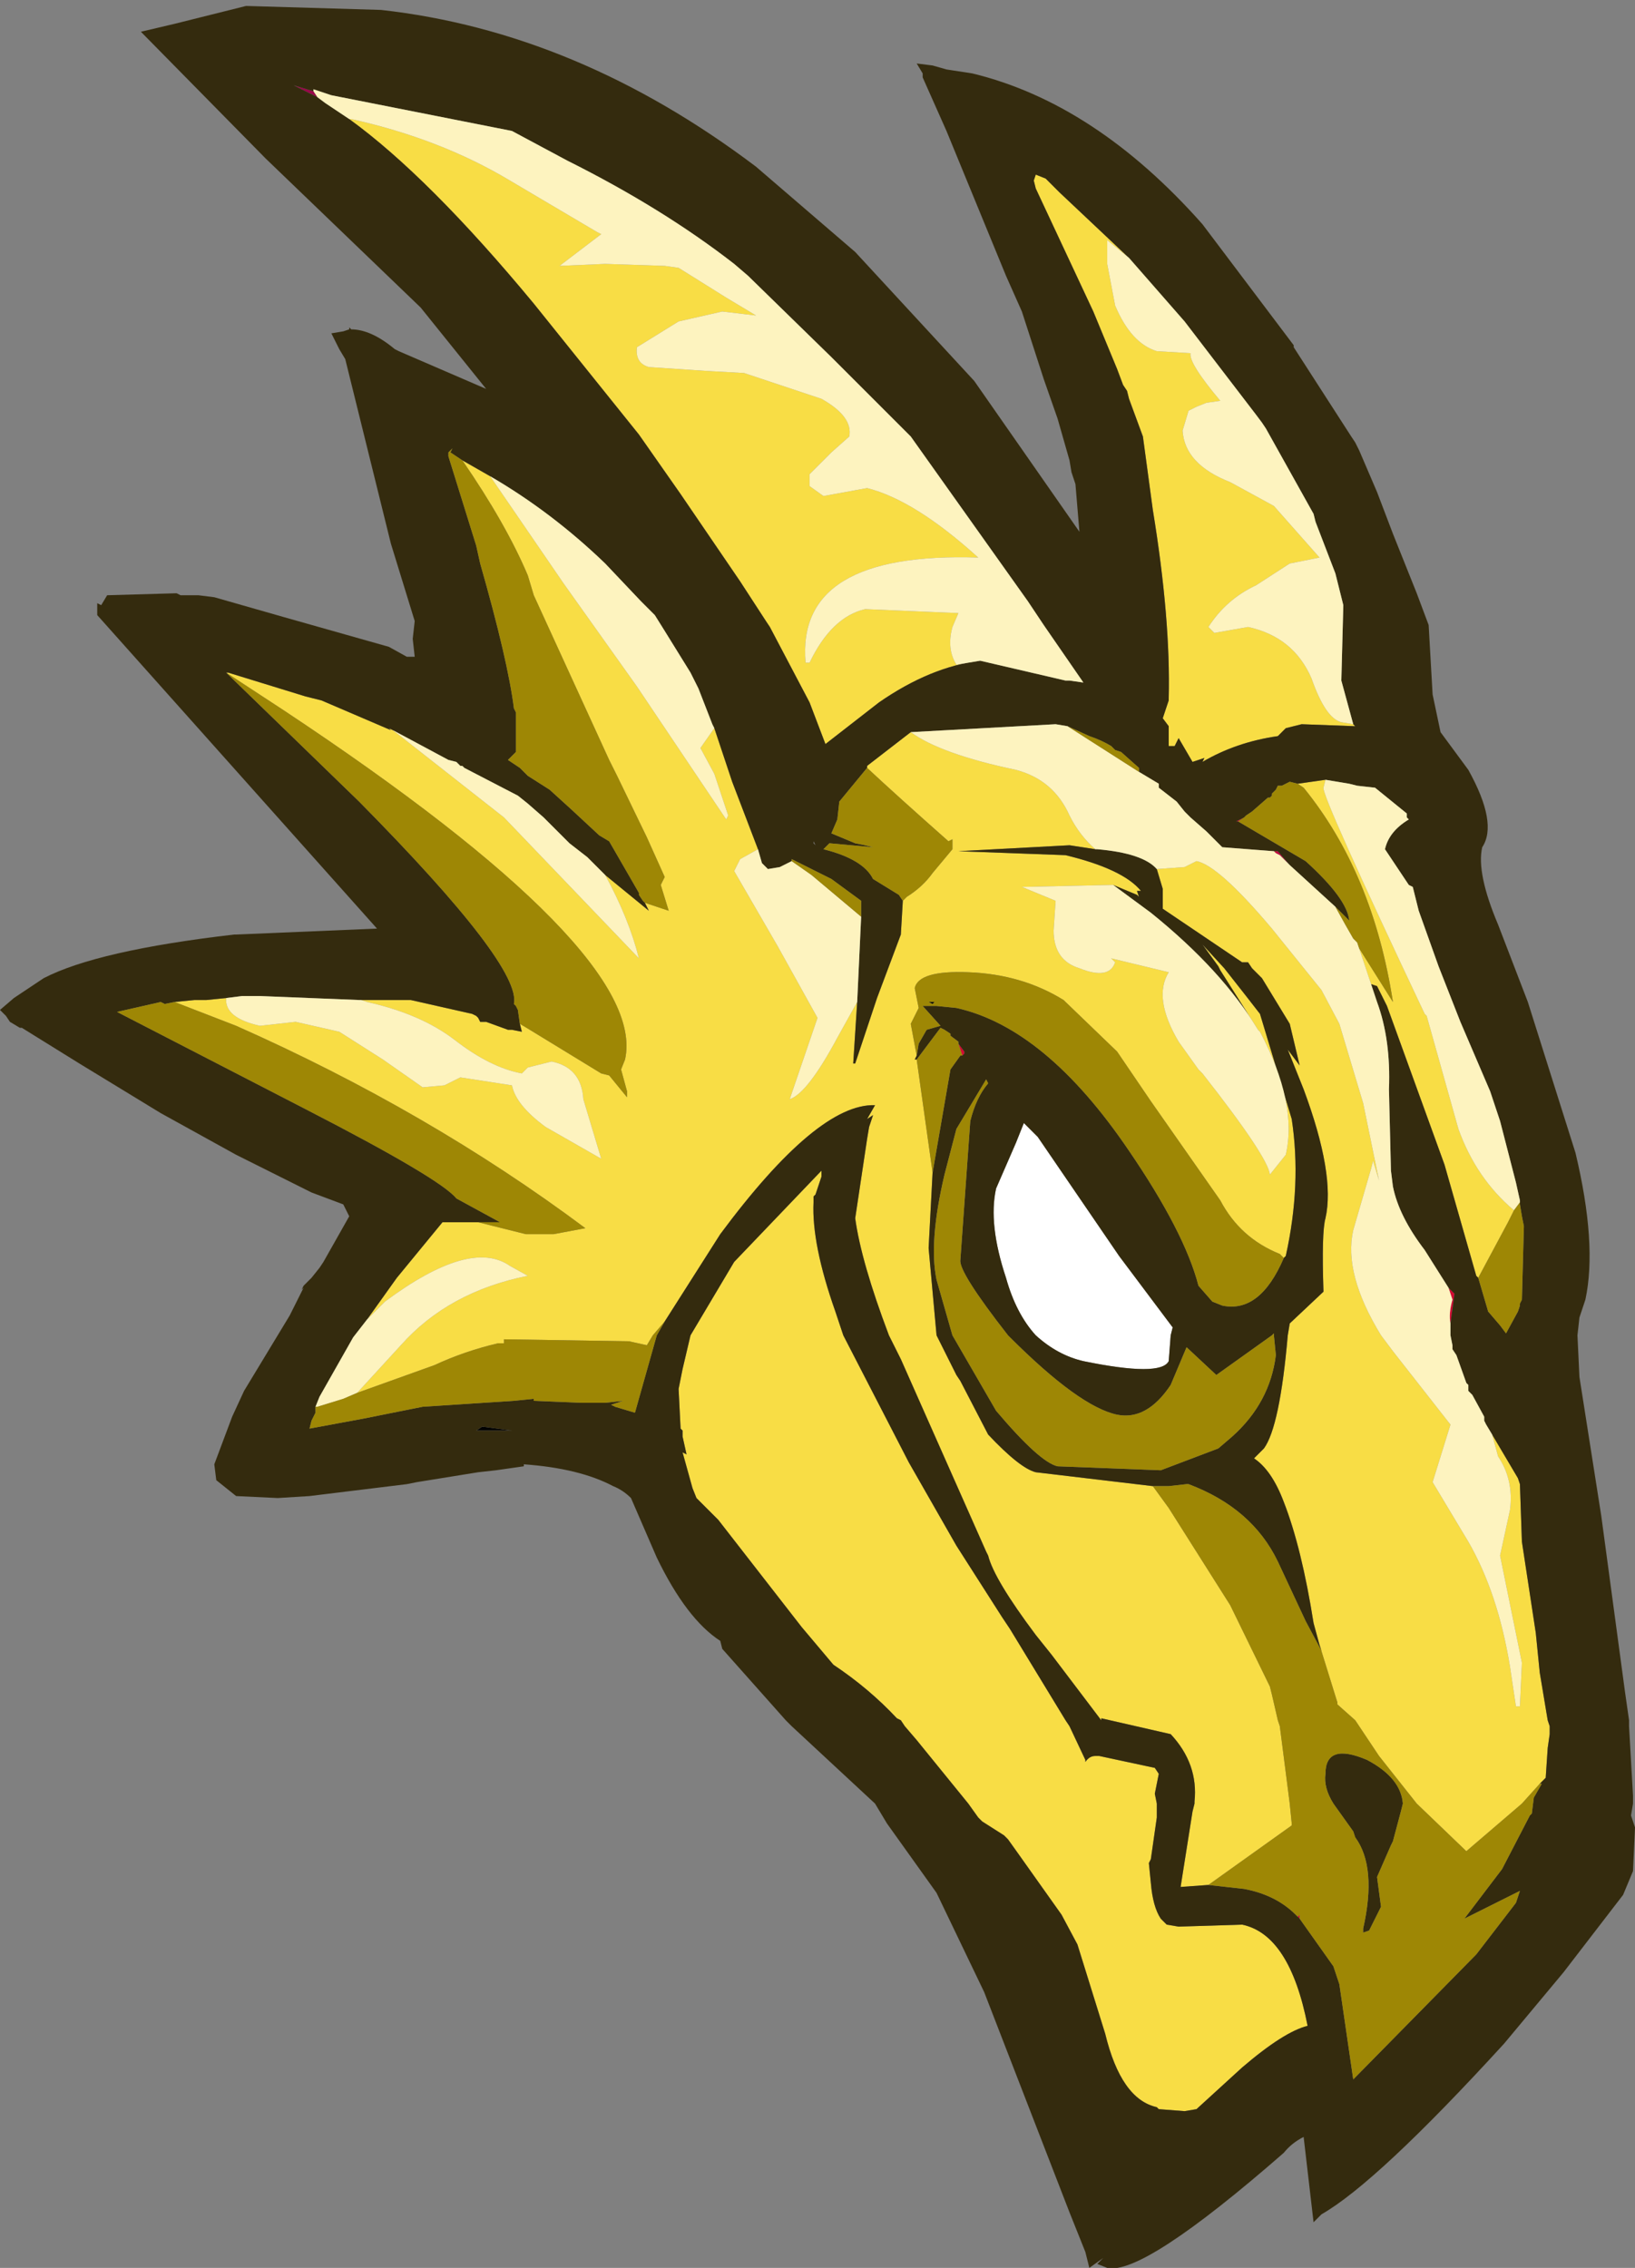 <?xml version="1.0" encoding="UTF-8" standalone="no"?>
<svg xmlns:ffdec="https://www.free-decompiler.com/flash" xmlns:xlink="http://www.w3.org/1999/xlink" ffdec:objectType="shape" height="57.15px" width="41.2px" xmlns="http://www.w3.org/2000/svg">
  <rect width="100%" height="100%" fill="#808080" stroke="none"/>
  <g transform="matrix(1.0, 0.0, 0.0, 1.0, 19.25, 28.6)">
    <path d="M4.25 -3.3 L4.15 -3.35 4.3 -3.35 4.25 -3.3" fill="#000000" fill-opacity="0.992" fill-rule="evenodd" stroke="none"/>
    <path d="M12.85 -7.15 L12.95 -7.15 12.9 -7.1 12.85 -7.15 M11.95 -7.9 L11.9 -7.9 12.1 -8.0 11.95 -7.9 M17.25 3.85 L17.4 4.0 17.3 4.75 Q17.25 4.5 17.35 4.15 L17.25 3.85 M13.5 19.75 L13.45 19.7 13.5 19.65 13.5 19.75 M4.9 -2.3 L5.05 -2.1 5.05 -2.05 5.0 -2.0 4.9 -2.3" fill="#d30a32" fill-opacity="0.992" fill-rule="evenodd" stroke="none"/>
    <path d="M12.95 -7.15 L13.25 -6.8 13.0 -7.05 12.9 -7.1 12.95 -7.15" fill="#be043f" fill-rule="evenodd" stroke="none"/>
    <path d="M-11.35 -26.3 L-11.25 -26.15 -11.85 -26.45 -11.35 -26.3" fill="#980748" fill-opacity="0.992" fill-rule="evenodd" stroke="none"/>
    <path d="M10.25 5.05 L10.2 5.7 Q10.0 6.1 8.05 5.7 7.4 5.55 6.85 5.05 6.35 4.5 6.1 3.6 5.65 2.25 5.85 1.35 L6.35 0.2 6.55 -0.3 6.9 0.05 8.95 3.05 10.3 4.85 10.25 5.05" fill="#ffffff" fill-rule="evenodd" stroke="none"/>
    <path d="M-6.35 7.45 L-7.25 7.45 -7.1 7.35 -6.35 7.45" fill="#020202" fill-opacity="0.992" fill-rule="evenodd" stroke="none"/>
    <path d="M9.2 -22.1 L8.65 -22.55 8.65 -21.95 8.85 -20.9 Q9.25 -19.95 9.9 -19.75 L10.75 -19.7 Q10.7 -19.45 11.5 -18.5 L11.15 -18.45 10.9 -18.35 10.7 -18.25 10.55 -17.75 Q10.6 -16.9 11.75 -16.45 L12.85 -15.85 14.0 -14.55 13.25 -14.4 12.4 -13.85 Q11.65 -13.5 11.2 -12.8 L11.35 -12.65 12.2 -12.8 Q13.35 -12.55 13.8 -11.5 14.15 -10.5 14.55 -10.4 L14.85 -10.35 14.9 -10.3 13.55 -10.35 13.15 -10.25 12.95 -10.05 Q11.9 -9.9 11.05 -9.4 L11.1 -9.5 10.8 -9.4 10.45 -10.0 10.35 -9.8 10.2 -9.8 10.2 -10.3 10.05 -10.5 10.15 -10.8 10.2 -10.95 10.2 -11.0 Q10.25 -13.0 9.8 -15.75 L9.55 -17.6 9.2 -18.55 9.15 -18.75 9.05 -18.9 8.9 -19.3 8.3 -20.75 6.85 -23.85 6.8 -24.05 6.85 -24.2 7.1 -24.1 7.45 -23.75 9.2 -22.1 M-10.45 -25.6 L-10.4 -25.6 Q-8.15 -25.1 -6.4 -24.05 L-4.2 -22.75 -4.1 -22.7 -5.15 -21.9 -4.0 -21.95 -2.5 -21.9 -2.15 -21.85 -0.95 -21.1 -0.2 -20.65 -1.05 -20.75 -2.15 -20.5 -3.2 -19.85 Q-3.25 -19.45 -2.9 -19.35 L-1.4 -19.25 -0.5 -19.2 1.45 -18.55 Q2.25 -18.1 2.15 -17.6 L1.7 -17.2 1.15 -16.65 1.15 -16.35 1.5 -16.1 2.6 -16.3 Q3.8 -16.0 5.4 -14.55 0.8 -14.7 1.05 -11.9 L1.15 -11.9 Q1.7 -13.05 2.55 -13.25 L4.9 -13.15 4.75 -12.8 Q4.6 -12.25 4.85 -11.85 L5.45 -11.95 Q4.2 -11.8 2.9 -10.9 L1.55 -9.85 1.15 -10.9 0.15 -12.8 0.05 -12.95 -0.6 -13.95 -2.1 -16.15 -3.15 -17.65 -5.8 -20.95 Q-8.45 -24.15 -10.45 -25.6 M13.45 -8.85 L14.15 -8.95 14.1 -8.75 Q14.05 -8.55 16.65 -3.05 L16.7 -3.0 17.5 -0.15 Q17.95 1.1 18.9 1.9 L18.75 2.2 18.0 3.6 17.95 3.55 17.15 0.75 15.7 -3.25 15.45 -3.75 15.3 -3.8 15.0 -4.7 15.85 -3.35 Q15.35 -6.6 13.6 -8.75 L13.45 -8.85 M18.35 7.55 L19.0 8.65 19.05 8.8 19.1 10.25 19.45 12.55 19.55 13.55 19.75 14.75 19.8 14.9 19.8 15.1 19.75 15.45 19.7 16.2 19.55 16.35 19.1 16.85 17.7 18.05 16.45 16.85 15.5 15.65 15.0 14.9 14.9 14.75 14.45 14.35 14.45 14.3 14.0 12.85 13.85 12.3 Q13.55 10.4 13.1 9.25 12.8 8.45 12.35 8.15 L12.6 7.9 Q13.0 7.35 13.2 5.05 L13.25 4.75 14.1 3.95 Q14.05 2.45 14.15 2.1 14.4 1.0 13.6 -1.15 L13.2 -2.15 13.5 -1.75 13.25 -2.8 12.55 -3.95 12.5 -4.0 12.3 -4.2 12.2 -4.35 12.05 -4.35 10.05 -5.7 10.05 -6.2 9.9 -6.7 10.6 -6.75 10.9 -6.9 Q11.45 -6.8 12.8 -5.2 L14.05 -3.65 14.5 -2.8 15.1 -0.8 15.5 1.15 15.35 0.65 15.3 0.85 14.85 2.4 Q14.6 3.5 15.55 5.05 L15.85 5.45 17.3 7.3 16.85 8.75 17.75 10.25 Q18.5 11.55 18.8 13.4 L18.95 14.4 19.05 14.4 19.1 13.3 18.55 10.6 18.8 9.45 Q18.9 8.7 18.5 8.1 L18.35 7.55 M11.2 18.9 L10.5 18.95 10.8 17.05 10.85 16.85 10.85 16.8 Q10.95 15.85 10.25 15.1 L8.5 14.7 8.5 14.75 7.25 13.1 6.85 12.6 Q5.8 11.2 5.65 10.6 L5.6 10.5 3.45 5.65 3.15 5.05 Q2.45 3.2 2.3 2.1 L2.6 0.1 2.65 -0.2 2.75 -0.5 2.6 -0.4 2.8 -0.75 Q1.35 -0.8 -1.1 2.5 L-2.5 4.7 -2.8 5.05 -2.95 5.3 -3.4 5.2 -6.55 5.15 -6.55 5.25 -6.7 5.25 Q-7.55 5.45 -8.3 5.8 L-10.25 6.5 -9.15 5.3 Q-7.95 3.95 -5.95 3.55 L-6.4 3.3 Q-7.4 2.6 -9.55 4.2 L-10.0 4.65 -9.25 3.6 -8.1 2.2 -7.2 2.2 -6.0 2.5 -5.3 2.5 -4.5 2.35 Q-8.45 -0.6 -13.3 -2.75 L-14.85 -3.35 -14.35 -3.4 -14.05 -3.4 -13.55 -3.45 Q-13.6 -2.95 -12.7 -2.75 L-11.8 -2.85 -10.7 -2.6 -9.6 -1.9 -8.6 -1.2 -8.05 -1.25 -7.65 -1.45 -6.35 -1.25 Q-6.25 -0.75 -5.5 -0.2 L-4.1 0.6 -4.55 -0.9 Q-4.6 -1.7 -5.35 -1.85 L-5.95 -1.7 -6.1 -1.55 Q-6.9 -1.7 -7.8 -2.4 -8.65 -3.05 -10.0 -3.35 L-10.15 -3.4 -8.9 -3.4 -7.35 -3.05 -7.25 -3.0 -7.2 -2.95 -7.15 -2.85 -7.0 -2.85 -6.45 -2.65 -6.35 -2.65 -6.1 -2.6 -6.15 -2.8 -5.9 -2.65 -4.1 -1.55 -3.9 -1.5 -3.45 -0.95 -3.45 -1.1 -3.6 -1.65 -3.5 -1.9 Q-2.9 -4.6 -12.1 -10.7 L-13.55 -11.65 -13.5 -11.65 -11.55 -11.05 -11.15 -10.95 -9.4 -10.2 -9.45 -10.25 -9.35 -10.2 -6.55 -8.0 -3.15 -4.45 Q-3.4 -5.45 -4.0 -6.55 L-2.9 -5.65 -3.0 -5.85 -2.4 -5.65 -2.6 -6.3 -2.5 -6.5 -2.95 -7.5 -3.7 -9.05 -3.9 -9.45 -5.8 -13.6 -5.95 -14.1 Q-6.5 -15.4 -7.6 -17.0 L-6.9 -16.6 -5.05 -13.9 -3.2 -11.3 -0.95 -7.95 -0.9 -8.05 -1.25 -9.1 -1.6 -9.75 -1.25 -10.25 -0.8 -8.9 -0.15 -7.2 -0.6 -6.95 -0.75 -6.65 0.35 -4.75 1.35 -2.95 0.65 -0.9 Q1.1 -1.05 1.85 -2.45 L2.35 -3.35 2.25 -1.8 2.3 -1.8 2.85 -3.45 3.45 -5.05 3.5 -5.9 3.6 -6.0 Q4.0 -6.25 4.25 -6.6 L4.75 -7.2 4.75 -7.45 4.65 -7.4 Q3.35 -8.55 2.6 -9.25 L2.6 -9.3 3.7 -10.15 Q4.45 -9.6 6.35 -9.2 7.3 -8.95 7.7 -8.05 7.95 -7.55 8.35 -7.2 L7.7 -7.3 4.9 -7.15 7.6 -7.05 Q9.05 -6.7 9.5 -6.15 L9.4 -6.15 9.45 -6.0 9.4 -6.05 8.8 -6.3 6.5 -6.25 7.35 -5.9 7.3 -5.15 Q7.3 -4.4 7.95 -4.2 8.7 -3.9 8.85 -4.35 L8.75 -4.45 10.2 -4.1 Q9.8 -3.45 10.45 -2.35 L10.95 -1.65 11.05 -1.55 Q12.7 0.55 12.75 1.0 L13.15 0.5 Q13.45 -0.8 12.5 -2.6 L12.45 -2.65 11.5 -4.15 11.45 -4.25 11.05 -4.8 11.6 -4.2 12.15 -3.5 12.5 -3.05 13.3 -0.4 Q13.55 1.25 13.15 3.05 L13.1 3.1 13.0 3.0 Q12.0 2.6 11.5 1.65 L9.75 -0.85 8.9 -2.1 7.55 -3.4 Q6.5 -4.05 5.15 -4.1 3.9 -4.15 3.8 -3.7 L3.9 -3.2 3.7 -2.8 3.85 -2.0 3.8 -1.9 3.85 -1.9 4.25 0.95 4.15 2.85 4.35 5.05 4.85 6.05 4.95 6.2 5.65 7.55 Q6.45 8.4 6.85 8.5 L9.8 8.85 10.2 9.4 11.75 11.85 12.75 13.9 12.8 14.1 12.95 14.75 13.0 14.9 13.25 16.85 13.3 17.35 13.3 17.4 11.2 18.9 M1.45 0.9 L1.45 1.05 1.3 1.5 1.25 1.55 1.25 1.7 Q1.2 2.75 1.8 4.45 L2.0 5.05 3.65 8.25 4.85 10.35 6.0 12.15 6.2 12.45 7.6 14.75 7.7 14.9 8.1 15.75 8.1 15.8 Q8.2 15.65 8.35 15.65 L8.45 15.65 9.85 15.95 9.95 16.1 9.85 16.6 9.9 16.85 9.9 17.15 9.9 17.2 9.75 18.25 9.7 18.35 9.75 18.85 Q9.8 19.45 10.0 19.75 L10.15 19.9 10.45 19.95 12.05 19.9 Q13.25 20.15 13.7 22.45 13.1 22.6 12.05 23.5 L10.9 24.55 10.6 24.6 9.95 24.55 9.9 24.5 Q9.0 24.3 8.6 22.65 L7.9 20.4 7.5 19.65 6.4 18.1 6.15 17.75 6.05 17.65 5.5 17.3 5.4 17.2 5.15 16.85 3.85 15.25 3.55 14.9 3.45 14.75 3.35 14.7 Q2.65 13.95 1.75 13.35 L0.95 12.4 -1.15 9.7 -1.7 9.15 -1.8 8.9 -2.05 8.0 -1.95 8.05 -2.05 7.6 -2.05 7.45 -2.1 7.4 -2.15 6.4 -2.05 5.9 -1.85 5.05 -0.75 3.2 1.45 0.9" fill="#f8dd45" fill-rule="evenodd" stroke="none"/>
    <path d="M5.25 -26.75 Q8.35 -26.0 11.05 -22.95 L13.35 -19.9 13.35 -19.85 14.8 -17.6 14.9 -17.45 15.0 -17.25 15.45 -16.2 15.85 -15.15 16.45 -13.65 16.75 -12.85 16.85 -11.1 17.05 -10.15 17.75 -9.2 Q18.5 -7.85 18.1 -7.25 17.95 -6.6 18.5 -5.3 L19.25 -3.35 19.55 -2.4 20.45 0.45 Q21.0 2.75 20.7 4.15 L20.55 4.6 20.5 5.05 20.55 6.1 21.1 9.6 21.7 14.05 21.8 14.75 21.8 14.9 21.9 16.65 21.9 16.85 21.85 17.15 21.95 17.45 21.9 18.55 21.65 19.15 20.15 21.1 18.65 22.9 Q15.45 26.4 14.05 27.2 L13.85 27.4 13.6 25.25 Q13.3 25.4 13.1 25.65 9.55 28.75 8.65 28.55 L8.4 28.45 8.55 28.3 8.2 28.55 8.1 28.15 7.7 27.15 5.55 21.6 4.35 19.1 3.1 17.35 2.8 16.85 0.7 14.9 0.55 14.75 -1.05 12.95 -1.1 12.75 Q-1.95 12.2 -2.7 10.65 L-3.35 9.15 Q-3.55 8.95 -3.8 8.85 -4.65 8.4 -6.05 8.3 L-6.05 8.35 -6.75 8.45 -7.2 8.5 -8.75 8.75 -9.0 8.8 -11.45 9.1 -12.25 9.15 -13.3 9.1 -13.8 8.7 -13.85 8.3 -13.4 7.1 -13.1 6.45 -11.95 4.55 -11.6 3.85 -11.65 3.9 -11.6 3.8 -11.4 3.6 -11.2 3.35 -11.1 3.2 -10.45 2.05 -10.6 1.75 -11.4 1.45 -11.7 1.3 -13.3 0.5 -15.2 -0.55 -17.25 -1.8 -18.7 -2.7 -18.75 -2.7 -19.0 -2.85 -19.1 -3.0 -19.25 -3.15 -18.9 -3.45 -18.15 -3.95 Q-16.8 -4.65 -13.35 -5.05 L-13.3 -5.05 -9.75 -5.2 -16.8 -13.1 -16.8 -13.4 -16.7 -13.35 -16.55 -13.6 -14.8 -13.65 -14.7 -13.6 -14.25 -13.6 -13.85 -13.55 -12.1 -13.05 -9.45 -12.3 -9.0 -12.05 -8.8 -12.05 -8.85 -12.5 -8.8 -12.95 -9.4 -14.9 -10.55 -19.55 -10.7 -19.8 -10.9 -20.2 -10.6 -20.25 -10.45 -20.3 -10.45 -20.35 -10.4 -20.3 Q-9.9 -20.3 -9.3 -19.8 L-9.2 -19.75 -7.0 -18.8 -8.65 -20.85 -12.55 -24.6 -15.7 -27.8 -14.85 -28.0 -13.05 -28.45 -9.65 -28.35 Q-4.7 -27.8 -0.2 -24.4 L2.3 -22.25 5.3 -19.0 7.95 -15.2 7.85 -16.4 7.75 -16.7 7.7 -17.0 7.4 -18.05 7.05 -19.05 6.5 -20.75 6.1 -21.65 4.6 -25.3 4.0 -26.65 4.0 -26.75 3.85 -27.0 4.25 -26.95 4.6 -26.85 5.25 -26.75 M14.85 -10.35 L14.55 -11.45 14.6 -13.35 14.4 -14.15 13.9 -15.45 13.85 -15.65 12.65 -17.8 12.55 -17.95 12.4 -18.15 10.6 -20.5 9.2 -22.1 7.45 -23.75 7.1 -24.1 6.85 -24.2 6.8 -24.05 6.85 -23.85 8.3 -20.75 8.9 -19.3 9.05 -18.9 9.15 -18.75 9.2 -18.55 9.55 -17.6 9.8 -15.75 Q10.25 -13.0 10.2 -11.0 L10.2 -10.95 10.15 -10.8 10.05 -10.5 10.2 -10.3 10.2 -9.8 10.35 -9.8 10.45 -10.0 10.8 -9.4 11.1 -9.5 11.05 -9.4 Q11.9 -9.9 12.95 -10.05 L13.15 -10.25 13.55 -10.35 14.9 -10.3 14.85 -10.35 M5.45 -11.95 L7.6 -11.45 7.7 -11.45 8.05 -11.4 7.05 -12.85 6.65 -13.45 3.7 -17.6 1.7 -19.6 -0.4 -21.65 -0.75 -21.95 Q-2.55 -23.35 -4.95 -24.55 L-6.35 -25.3 -10.9 -26.2 -11.35 -26.35 -11.35 -26.3 -11.85 -26.45 -11.25 -26.15 -11.05 -26.0 -10.45 -25.6 Q-8.45 -24.15 -5.8 -20.95 L-3.15 -17.65 -2.1 -16.15 -0.6 -13.95 0.05 -12.95 0.15 -12.8 1.15 -10.9 1.55 -9.85 2.9 -10.9 Q4.2 -11.8 5.45 -11.95 M9.45 -9.15 L9.45 -9.25 9.0 -9.65 8.85 -9.7 8.75 -9.8 Q8.5 -9.95 8.2 -10.05 L7.65 -10.3 7.35 -10.35 3.7 -10.15 2.6 -9.3 2.6 -9.25 1.9 -8.4 1.85 -7.95 1.7 -7.6 2.3 -7.35 2.55 -7.3 2.75 -7.25 1.65 -7.35 1.5 -7.2 Q2.5 -6.95 2.75 -6.45 L3.4 -6.05 3.5 -5.9 3.45 -5.05 2.85 -3.45 2.3 -1.8 2.25 -1.8 2.35 -3.35 2.45 -5.5 2.45 -5.9 1.7 -6.45 0.7 -6.95 0.7 -6.9 0.6 -6.85 0.4 -6.75 0.1 -6.7 -0.05 -6.85 -0.15 -7.2 -0.8 -8.9 -1.25 -10.25 -1.3 -10.35 -1.65 -11.25 -1.85 -11.65 -2.5 -12.7 -2.75 -13.1 -2.8 -13.15 -3.1 -13.45 -4.0 -14.4 Q-5.35 -15.7 -6.9 -16.6 L-7.6 -17.0 -7.9 -17.2 -7.85 -17.3 -7.95 -17.2 -7.95 -17.1 -7.25 -14.85 -7.15 -14.4 Q-6.45 -11.95 -6.3 -10.75 L-6.25 -10.65 -6.25 -10.5 -6.25 -9.8 -6.25 -9.75 -6.25 -9.65 -6.45 -9.45 -6.15 -9.25 -5.95 -9.05 -5.4 -8.7 -4.85 -8.2 -4.15 -7.55 -3.9 -7.4 -3.15 -6.1 -3.15 -6.05 -3.05 -5.9 -3.0 -5.85 -2.9 -5.65 -4.0 -6.55 -4.45 -7.0 -4.9 -7.35 -5.55 -8.0 -5.95 -8.35 -6.2 -8.55 -7.55 -9.25 -7.6 -9.3 -7.65 -9.3 -7.75 -9.4 -7.95 -9.45 -9.35 -10.2 -9.45 -10.25 -9.4 -10.2 -11.15 -10.95 -11.55 -11.05 -13.5 -11.65 -13.55 -11.65 -10.2 -8.4 Q-6.1 -4.25 -6.3 -3.3 L-6.25 -3.25 -6.2 -3.15 -6.15 -2.8 -6.1 -2.6 -6.35 -2.65 -6.45 -2.65 -7.0 -2.85 -7.15 -2.85 -7.2 -2.95 -7.25 -3.0 -7.35 -3.05 -8.9 -3.4 -10.15 -3.4 -10.2 -3.4 -12.7 -3.5 -13.15 -3.5 -13.55 -3.45 -14.05 -3.4 -14.35 -3.4 -14.85 -3.35 -15.1 -3.3 -15.2 -3.35 -16.3 -3.1 -11.55 -0.65 Q-8.15 1.1 -7.75 1.6 L-6.65 2.2 -7.2 2.2 -8.1 2.2 -9.25 3.6 -10.0 4.65 -10.35 5.1 -11.2 6.6 -11.3 6.85 -11.3 7.0 -11.4 7.2 -11.45 7.4 -10.1 7.15 -8.6 6.85 -6.3 6.7 -5.8 6.65 -5.8 6.7 -4.6 6.75 -4.0 6.75 -3.55 6.7 -3.85 6.8 -3.75 6.85 -3.25 7.0 -2.7 5.05 -2.5 4.7 -1.1 2.5 Q1.35 -0.8 2.8 -0.75 L2.6 -0.4 2.75 -0.5 2.65 -0.2 2.6 0.1 2.3 2.1 Q2.45 3.2 3.15 5.05 L3.45 5.65 5.6 10.5 5.65 10.6 Q5.8 11.2 6.85 12.6 L7.25 13.1 8.5 14.75 8.5 14.7 10.25 15.1 Q10.95 15.85 10.85 16.8 L10.85 16.85 10.8 17.05 10.5 18.95 11.2 18.9 12.1 19.0 Q12.9 19.15 13.4 19.65 L13.45 19.7 13.5 19.75 14.35 20.95 14.5 21.4 14.85 23.8 17.95 20.65 18.95 19.35 19.05 19.05 17.65 19.75 18.6 18.5 19.3 17.15 19.35 17.1 19.4 16.7 19.6 16.35 19.55 16.35 19.7 16.2 19.75 15.45 19.8 15.1 19.8 14.9 19.75 14.75 19.55 13.55 19.45 12.55 19.1 10.25 19.05 8.8 19.0 8.65 18.35 7.55 18.2 7.3 18.15 7.2 18.15 7.1 17.85 6.55 17.75 6.45 17.75 6.3 17.7 6.25 17.45 5.55 17.35 5.4 17.35 5.3 17.3 5.05 17.3 4.75 17.4 4.0 17.25 3.85 16.65 2.9 Q16.0 2.05 15.85 1.3 L15.8 0.9 15.75 -1.15 Q15.8 -2.4 15.45 -3.35 L15.3 -3.8 15.45 -3.75 15.7 -3.25 17.15 0.75 17.95 3.55 18.0 3.6 18.25 4.45 18.55 4.8 18.7 5.0 19.0 4.45 19.05 4.3 19.05 4.25 19.1 4.15 19.15 2.3 19.1 2.05 19.05 1.75 19.05 1.7 19.05 1.65 18.95 1.2 18.55 -0.35 18.3 -1.1 17.55 -2.85 17.0 -4.25 16.5 -5.65 16.35 -6.25 16.25 -6.3 15.65 -7.2 Q15.75 -7.65 16.25 -7.95 L16.2 -8.0 16.2 -8.1 15.4 -8.75 14.95 -8.8 14.75 -8.85 14.15 -8.95 13.45 -8.85 13.25 -8.9 13.05 -8.8 12.95 -8.8 12.9 -8.7 12.8 -8.6 12.8 -8.55 12.75 -8.5 12.7 -8.5 12.3 -8.15 12.15 -8.05 12.1 -8.0 11.9 -7.9 11.95 -7.9 13.65 -6.9 Q14.7 -5.95 14.75 -5.4 L14.4 -5.75 13.25 -6.8 12.95 -7.15 12.85 -7.15 11.55 -7.25 11.15 -7.65 10.75 -8.0 10.6 -8.15 10.4 -8.4 9.95 -8.75 9.95 -8.85 9.45 -9.15 M8.8 -6.3 L9.4 -6.05 9.45 -6.0 9.4 -6.15 9.5 -6.15 Q9.05 -6.7 7.6 -7.05 L4.9 -7.15 7.7 -7.3 8.35 -7.2 8.4 -7.2 Q9.55 -7.1 9.9 -6.7 L10.05 -6.2 10.05 -5.7 12.05 -4.35 12.2 -4.35 12.3 -4.2 12.5 -4.0 12.55 -3.95 13.25 -2.8 13.5 -1.75 13.2 -2.15 13.6 -1.15 Q14.4 1.0 14.15 2.1 14.05 2.45 14.1 3.95 L13.25 4.75 13.2 5.05 Q13.0 7.35 12.6 7.9 L12.35 8.15 Q12.8 8.45 13.1 9.25 13.55 10.4 13.85 12.3 L14.0 12.85 14.05 13.0 13.65 12.25 12.95 10.75 Q12.3 9.4 10.7 8.8 L10.65 8.8 10.2 8.85 9.8 8.85 6.85 8.5 Q6.45 8.4 5.65 7.55 L4.95 6.2 4.85 6.05 4.35 5.05 4.15 2.85 4.25 0.95 4.7 -1.65 4.95 -2.0 5.0 -2.0 5.05 -2.05 5.05 -2.1 4.9 -2.3 4.9 -2.35 4.7 -2.5 4.7 -2.55 4.55 -2.65 4.45 -2.7 3.85 -1.9 3.8 -1.9 3.85 -2.0 3.9 -2.3 4.1 -2.65 4.45 -2.75 4.0 -3.25 4.35 -3.25 4.85 -3.2 Q7.1 -2.7 9.2 0.4 10.6 2.45 10.95 3.8 L11.3 4.2 11.55 4.3 Q12.5 4.5 13.1 3.1 L13.15 3.05 Q13.55 1.25 13.3 -0.4 L12.5 -3.05 12.15 -3.5 11.6 -4.2 11.05 -4.8 11.45 -4.25 11.5 -4.15 12.45 -2.65 Q11.55 -4.15 9.75 -5.6 L8.8 -6.3 M1.25 -7.35 L1.3 -7.3 1.25 -7.4 1.25 -7.35 M5.65 -1.3 L5.6 -1.4 4.85 -0.15 4.55 1.0 Q4.15 2.7 4.35 3.65 L4.75 5.05 5.85 6.95 Q6.95 8.25 7.4 8.35 L10.0 8.45 11.45 7.9 11.8 7.6 Q12.75 6.75 12.9 5.55 L12.85 5.05 12.85 5.0 12.8 5.05 11.4 6.05 10.65 5.35 10.25 6.3 Q9.65 7.2 8.9 7.05 7.95 6.85 6.2 5.1 L6.15 5.05 Q4.9 3.45 4.95 3.15 L5.2 -0.35 Q5.35 -0.95 5.65 -1.3 M10.25 5.05 L10.3 4.85 8.95 3.05 6.9 0.05 6.55 -0.3 6.35 0.2 5.85 1.35 Q5.65 2.25 6.1 3.6 6.35 4.5 6.85 5.05 7.4 5.55 8.05 5.7 10.0 6.1 10.2 5.7 L10.25 5.05 M1.45 0.9 L-0.75 3.2 -1.85 5.05 -2.05 5.9 -2.15 6.4 -2.1 7.4 -2.05 7.45 -2.05 7.6 -1.95 8.05 -2.05 8.0 -1.8 8.9 -1.7 9.15 -1.15 9.7 0.95 12.4 1.75 13.35 Q2.65 13.95 3.35 14.7 L3.45 14.75 3.55 14.9 3.85 15.25 5.15 16.85 5.4 17.2 5.5 17.3 6.05 17.65 6.15 17.75 6.4 18.1 7.5 19.65 7.9 20.4 8.6 22.65 Q9.0 24.3 9.9 24.5 L9.95 24.55 10.6 24.6 10.9 24.55 12.05 23.5 Q13.1 22.6 13.7 22.45 13.25 20.15 12.05 19.9 L10.45 19.95 10.15 19.9 10.0 19.75 Q9.8 19.45 9.75 18.85 L9.7 18.35 9.75 18.25 9.9 17.2 9.9 17.15 9.9 16.85 9.85 16.6 9.95 16.1 9.85 15.95 8.45 15.65 8.35 15.65 Q8.2 15.65 8.1 15.8 L8.1 15.75 7.7 14.9 7.6 14.75 6.2 12.45 6.0 12.15 4.85 10.35 3.65 8.25 2.0 5.05 1.8 4.45 Q1.2 2.75 1.25 1.7 L1.25 1.55 1.3 1.5 1.45 1.05 1.45 0.9 M15.85 17.8 L15.8 17.9 15.45 18.7 15.55 19.45 15.25 20.05 15.1 20.1 15.1 20.0 Q15.45 18.45 14.9 17.7 L14.85 17.55 14.35 16.85 Q14.1 16.45 14.15 16.1 14.15 15.3 15.2 15.75 16.05 16.2 16.1 16.85 L16.05 17.05 15.85 17.8 M-6.35 7.45 L-7.1 7.35 -7.25 7.45 -6.35 7.45" fill="#342b0e" fill-rule="evenodd" stroke="none"/>
    <path d="M9.2 -22.1 L10.6 -20.5 12.4 -18.15 12.55 -17.95 12.65 -17.8 13.85 -15.65 13.9 -15.45 14.4 -14.15 14.6 -13.35 14.55 -11.45 14.85 -10.35 14.55 -10.4 Q14.15 -10.5 13.8 -11.5 13.35 -12.55 12.2 -12.8 L11.35 -12.65 11.2 -12.8 Q11.65 -13.5 12.4 -13.85 L13.25 -14.4 14.0 -14.55 12.85 -15.85 11.75 -16.45 Q10.6 -16.9 10.55 -17.75 L10.7 -18.25 10.9 -18.35 11.15 -18.45 11.5 -18.5 Q10.7 -19.45 10.75 -19.7 L9.9 -19.75 Q9.25 -19.95 8.85 -20.9 L8.65 -21.95 8.65 -22.55 9.2 -22.1 M5.45 -11.95 L4.85 -11.85 Q4.6 -12.25 4.75 -12.8 L4.9 -13.15 2.55 -13.25 Q1.7 -13.05 1.15 -11.9 L1.05 -11.9 Q0.8 -14.7 5.4 -14.55 3.8 -16.0 2.6 -16.3 L1.5 -16.1 1.15 -16.35 1.15 -16.65 1.7 -17.2 2.15 -17.6 Q2.25 -18.1 1.45 -18.55 L-0.5 -19.2 -1.4 -19.25 -2.9 -19.35 Q-3.25 -19.45 -3.2 -19.85 L-2.15 -20.5 -1.05 -20.75 -0.2 -20.65 -0.95 -21.1 -2.15 -21.85 -2.5 -21.9 -4.0 -21.95 -5.15 -21.9 -4.1 -22.7 -4.2 -22.75 -6.4 -24.05 Q-8.15 -25.1 -10.4 -25.6 L-10.45 -25.6 -11.05 -26.0 -11.25 -26.15 -11.35 -26.3 -11.35 -26.35 -10.9 -26.2 -6.35 -25.3 -4.95 -24.55 Q-2.55 -23.35 -0.75 -21.95 L-0.4 -21.65 1.7 -19.6 3.7 -17.6 6.65 -13.45 7.05 -12.85 8.05 -11.4 7.7 -11.45 7.6 -11.45 5.45 -11.95 M9.45 -9.15 L9.95 -8.85 9.95 -8.75 10.4 -8.4 10.6 -8.15 10.75 -8.0 11.15 -7.65 11.55 -7.25 12.85 -7.15 12.9 -7.1 13.0 -7.05 13.25 -6.8 14.4 -5.75 14.65 -5.3 14.85 -4.95 14.95 -4.85 15.0 -4.7 15.3 -3.8 15.45 -3.35 Q15.8 -2.4 15.75 -1.15 L15.8 0.9 15.85 1.3 Q16.0 2.05 16.65 2.9 L17.25 3.85 17.35 4.15 Q17.25 4.5 17.3 4.75 L17.3 5.05 17.35 5.3 17.35 5.4 17.45 5.55 17.7 6.25 17.75 6.3 17.75 6.45 17.85 6.55 18.15 7.1 18.15 7.2 18.2 7.3 18.35 7.55 18.5 8.1 Q18.9 8.7 18.8 9.45 L18.55 10.6 19.1 13.3 19.05 14.4 18.95 14.4 18.8 13.4 Q18.5 11.55 17.75 10.25 L16.85 8.75 17.3 7.3 15.85 5.45 15.55 5.05 Q14.6 3.5 14.85 2.4 L15.3 0.85 15.35 0.65 15.5 1.15 15.1 -0.8 14.5 -2.8 14.05 -3.65 12.8 -5.2 Q11.45 -6.8 10.9 -6.9 L10.6 -6.75 9.9 -6.7 Q9.55 -7.1 8.4 -7.2 L8.35 -7.2 Q7.95 -7.55 7.7 -8.05 7.3 -8.95 6.35 -9.2 4.45 -9.6 3.7 -10.15 L7.35 -10.35 7.65 -10.3 9.45 -9.15 M14.15 -8.95 L14.75 -8.85 14.95 -8.8 15.4 -8.75 16.2 -8.1 16.2 -8.0 16.25 -7.95 Q15.75 -7.65 15.65 -7.2 L16.25 -6.3 16.35 -6.25 16.5 -5.65 17.0 -4.25 17.55 -2.85 18.3 -1.1 18.55 -0.35 18.95 1.2 19.05 1.65 19.05 1.7 18.9 1.9 Q17.95 1.1 17.5 -0.15 L16.7 -3.0 16.65 -3.05 Q14.05 -8.55 14.1 -8.75 L14.15 -8.95 M-11.3 6.85 L-11.2 6.6 -10.35 5.1 -10.0 4.65 -9.55 4.2 Q-7.4 2.6 -6.4 3.3 L-5.95 3.55 Q-7.95 3.95 -9.15 5.3 L-10.25 6.5 -10.6 6.65 -11.25 6.85 -11.3 6.85 M-13.55 -3.45 L-13.15 -3.5 -12.7 -3.5 -10.2 -3.4 -10.15 -3.4 -10.0 -3.35 Q-8.65 -3.05 -7.8 -2.4 -6.9 -1.7 -6.1 -1.55 L-5.95 -1.7 -5.35 -1.85 Q-4.6 -1.7 -4.55 -0.9 L-4.1 0.6 -5.5 -0.2 Q-6.25 -0.75 -6.35 -1.25 L-7.65 -1.45 -8.05 -1.25 -8.6 -1.2 -9.6 -1.9 -10.7 -2.6 -11.8 -2.85 -12.7 -2.75 Q-13.6 -2.95 -13.55 -3.45 M-9.35 -10.2 L-7.95 -9.45 -7.75 -9.4 -7.65 -9.3 -7.6 -9.3 -7.55 -9.25 -6.2 -8.55 -5.95 -8.35 -5.55 -8.0 -4.9 -7.35 -4.45 -7.0 -4.0 -6.55 Q-3.4 -5.45 -3.15 -4.45 L-6.55 -8.0 -9.35 -10.2 M-6.9 -16.6 Q-5.35 -15.7 -4.0 -14.4 L-3.1 -13.45 -2.8 -13.15 -2.75 -13.1 -2.5 -12.7 -1.85 -11.65 -1.65 -11.25 -1.3 -10.35 -1.25 -10.25 -1.6 -9.75 -1.25 -9.1 -0.9 -8.05 -0.95 -7.95 -3.2 -11.3 -5.05 -13.9 -6.9 -16.6 M-0.15 -7.2 L-0.05 -6.85 0.1 -6.7 0.4 -6.75 0.6 -6.85 0.7 -6.9 1.2 -6.55 2.45 -5.5 2.35 -3.35 1.85 -2.45 Q1.1 -1.05 0.65 -0.9 L1.35 -2.95 0.35 -4.75 -0.75 -6.65 -0.6 -6.95 -0.15 -7.2 M12.45 -2.65 L12.5 -2.6 Q13.45 -0.8 13.15 0.5 L12.75 1.0 Q12.7 0.55 11.05 -1.55 L10.95 -1.65 10.45 -2.35 Q9.8 -3.45 10.2 -4.1 L8.75 -4.45 8.85 -4.35 Q8.7 -3.9 7.95 -4.2 7.3 -4.4 7.3 -5.15 L7.35 -5.9 6.5 -6.25 8.8 -6.3 9.75 -5.6 Q11.55 -4.15 12.45 -2.65" fill="#fdf3bf" fill-rule="evenodd" stroke="none"/>
    <path d="M7.65 -10.3 L8.2 -10.05 Q8.5 -9.95 8.75 -9.8 L8.85 -9.7 9.0 -9.65 9.45 -9.25 9.45 -9.15 7.65 -10.3 M14.4 -5.75 L14.75 -5.4 Q14.7 -5.95 13.65 -6.9 L11.95 -7.9 12.1 -8.0 12.15 -8.05 12.3 -8.15 12.7 -8.5 12.75 -8.5 12.8 -8.55 12.8 -8.6 12.9 -8.7 12.95 -8.8 13.05 -8.8 13.25 -8.9 13.45 -8.85 13.6 -8.75 Q15.35 -6.6 15.85 -3.35 L15.0 -4.7 14.95 -4.85 14.85 -4.95 14.65 -5.3 14.4 -5.75 M19.05 1.7 L19.05 1.75 19.1 2.05 19.15 2.3 19.1 4.15 19.05 4.25 19.05 4.3 19.0 4.45 18.7 5.0 18.55 4.8 18.25 4.45 18.0 3.6 18.75 2.2 18.9 1.9 19.05 1.7 M19.55 16.35 L19.6 16.35 19.4 16.7 19.35 17.1 19.3 17.15 18.6 18.5 17.65 19.75 19.05 19.05 18.95 19.35 17.95 20.65 14.85 23.8 14.5 21.4 14.35 20.95 13.5 19.75 13.5 19.65 13.45 19.7 13.4 19.65 Q12.9 19.15 12.1 19.0 L11.2 18.9 13.3 17.4 13.3 17.35 13.25 16.85 13.0 14.9 12.95 14.75 12.8 14.1 12.75 13.9 11.75 11.85 10.2 9.4 9.8 8.85 10.2 8.85 10.65 8.8 10.7 8.8 Q12.3 9.4 12.95 10.75 L13.65 12.25 14.05 13.0 14.0 12.85 14.45 14.3 14.45 14.35 14.9 14.75 15.0 14.9 15.5 15.65 16.45 16.85 17.7 18.05 19.1 16.85 19.55 16.35 M-2.5 4.7 L-2.7 5.05 -3.25 7.0 -3.75 6.85 -3.85 6.8 -3.55 6.7 -4.0 6.75 -4.6 6.75 -5.8 6.7 -5.8 6.65 -6.3 6.7 -8.6 6.85 -10.1 7.15 -11.45 7.4 -11.4 7.2 -11.3 7.0 -11.3 6.85 -11.25 6.85 -10.6 6.65 -10.25 6.5 -8.3 5.8 Q-7.55 5.45 -6.7 5.25 L-6.55 5.25 -6.55 5.15 -3.4 5.2 -2.95 5.3 -2.8 5.05 -2.5 4.7 M-7.2 2.2 L-6.65 2.2 -7.75 1.6 Q-8.15 1.1 -11.55 -0.65 L-16.3 -3.1 -15.2 -3.35 -15.1 -3.3 -14.85 -3.35 -13.3 -2.75 Q-8.45 -0.6 -4.5 2.35 L-5.3 2.5 -6.0 2.5 -7.2 2.2 M-6.15 -2.8 L-6.2 -3.15 -6.25 -3.25 -6.3 -3.3 Q-6.1 -4.25 -10.2 -8.4 L-13.55 -11.65 -12.1 -10.7 Q-2.9 -4.6 -3.5 -1.9 L-3.6 -1.65 -3.45 -1.1 -3.45 -0.95 -3.9 -1.5 -4.1 -1.55 -5.9 -2.65 -6.15 -2.8 M-3.0 -5.85 L-3.05 -5.9 -3.15 -6.05 -3.15 -6.1 -3.9 -7.4 -4.15 -7.55 -4.85 -8.2 -5.4 -8.7 -5.95 -9.05 -6.15 -9.25 -6.45 -9.45 -6.25 -9.65 -6.25 -9.75 -6.25 -9.8 -6.25 -10.5 -6.25 -10.65 -6.3 -10.75 Q-6.45 -11.95 -7.15 -14.4 L-7.25 -14.85 -7.95 -17.1 -7.95 -17.2 -7.85 -17.3 -7.9 -17.2 -7.6 -17.0 Q-6.5 -15.4 -5.95 -14.1 L-5.8 -13.6 -3.9 -9.45 -3.7 -9.05 -2.95 -7.5 -2.5 -6.5 -2.6 -6.3 -2.4 -5.65 -3.0 -5.85 M0.7 -6.9 L0.7 -6.95 1.7 -6.45 2.45 -5.9 2.45 -5.5 1.2 -6.55 0.7 -6.9 M3.5 -5.9 L3.4 -6.05 2.75 -6.45 Q2.5 -6.95 1.5 -7.2 L1.65 -7.35 2.75 -7.25 2.55 -7.3 2.3 -7.35 1.7 -7.6 1.85 -7.95 1.9 -8.4 2.6 -9.25 Q3.35 -8.55 4.65 -7.4 L4.75 -7.45 4.75 -7.2 4.25 -6.6 Q4.0 -6.25 3.6 -6.0 L3.5 -5.9 M13.1 3.1 Q12.5 4.5 11.55 4.3 L11.3 4.2 10.95 3.8 Q10.6 2.45 9.2 0.4 7.1 -2.7 4.85 -3.2 L4.35 -3.25 4.0 -3.25 4.45 -2.75 4.1 -2.65 3.9 -2.3 3.85 -2.0 3.7 -2.8 3.9 -3.2 3.8 -3.7 Q3.9 -4.15 5.15 -4.1 6.5 -4.05 7.55 -3.4 L8.9 -2.1 9.75 -0.85 11.5 1.65 Q12.0 2.6 13.0 3.0 L13.1 3.1 M3.85 -1.9 L4.45 -2.7 4.55 -2.65 4.7 -2.55 4.7 -2.5 4.9 -2.35 4.9 -2.3 5.0 -2.0 4.95 -2.0 4.7 -1.65 4.25 0.95 3.85 -1.9 M4.25 -3.3 L4.3 -3.35 4.15 -3.35 4.25 -3.3 M5.65 -1.3 Q5.35 -0.95 5.2 -0.35 L4.95 3.15 Q4.9 3.45 6.15 5.05 L6.2 5.1 Q7.95 6.85 8.9 7.05 9.65 7.2 10.25 6.3 L10.65 5.35 11.4 6.05 12.8 5.05 12.85 5.0 12.85 5.05 12.9 5.55 Q12.75 6.75 11.8 7.6 L11.45 7.9 10.0 8.45 7.4 8.35 Q6.95 8.25 5.85 6.95 L4.75 5.05 4.35 3.65 Q4.15 2.7 4.55 1.0 L4.85 -0.15 5.6 -1.4 5.65 -1.3 M15.85 17.8 L16.05 17.05 16.1 16.85 Q16.05 16.2 15.2 15.75 14.15 15.3 14.15 16.1 14.1 16.45 14.35 16.85 L14.85 17.55 14.9 17.7 Q15.45 18.45 15.1 20.0 L15.1 20.1 15.25 20.05 15.55 19.45 15.45 18.7 15.8 17.9 15.85 17.8" fill="#9e8705" fill-rule="evenodd" stroke="none"/>
  </g>
</svg>

